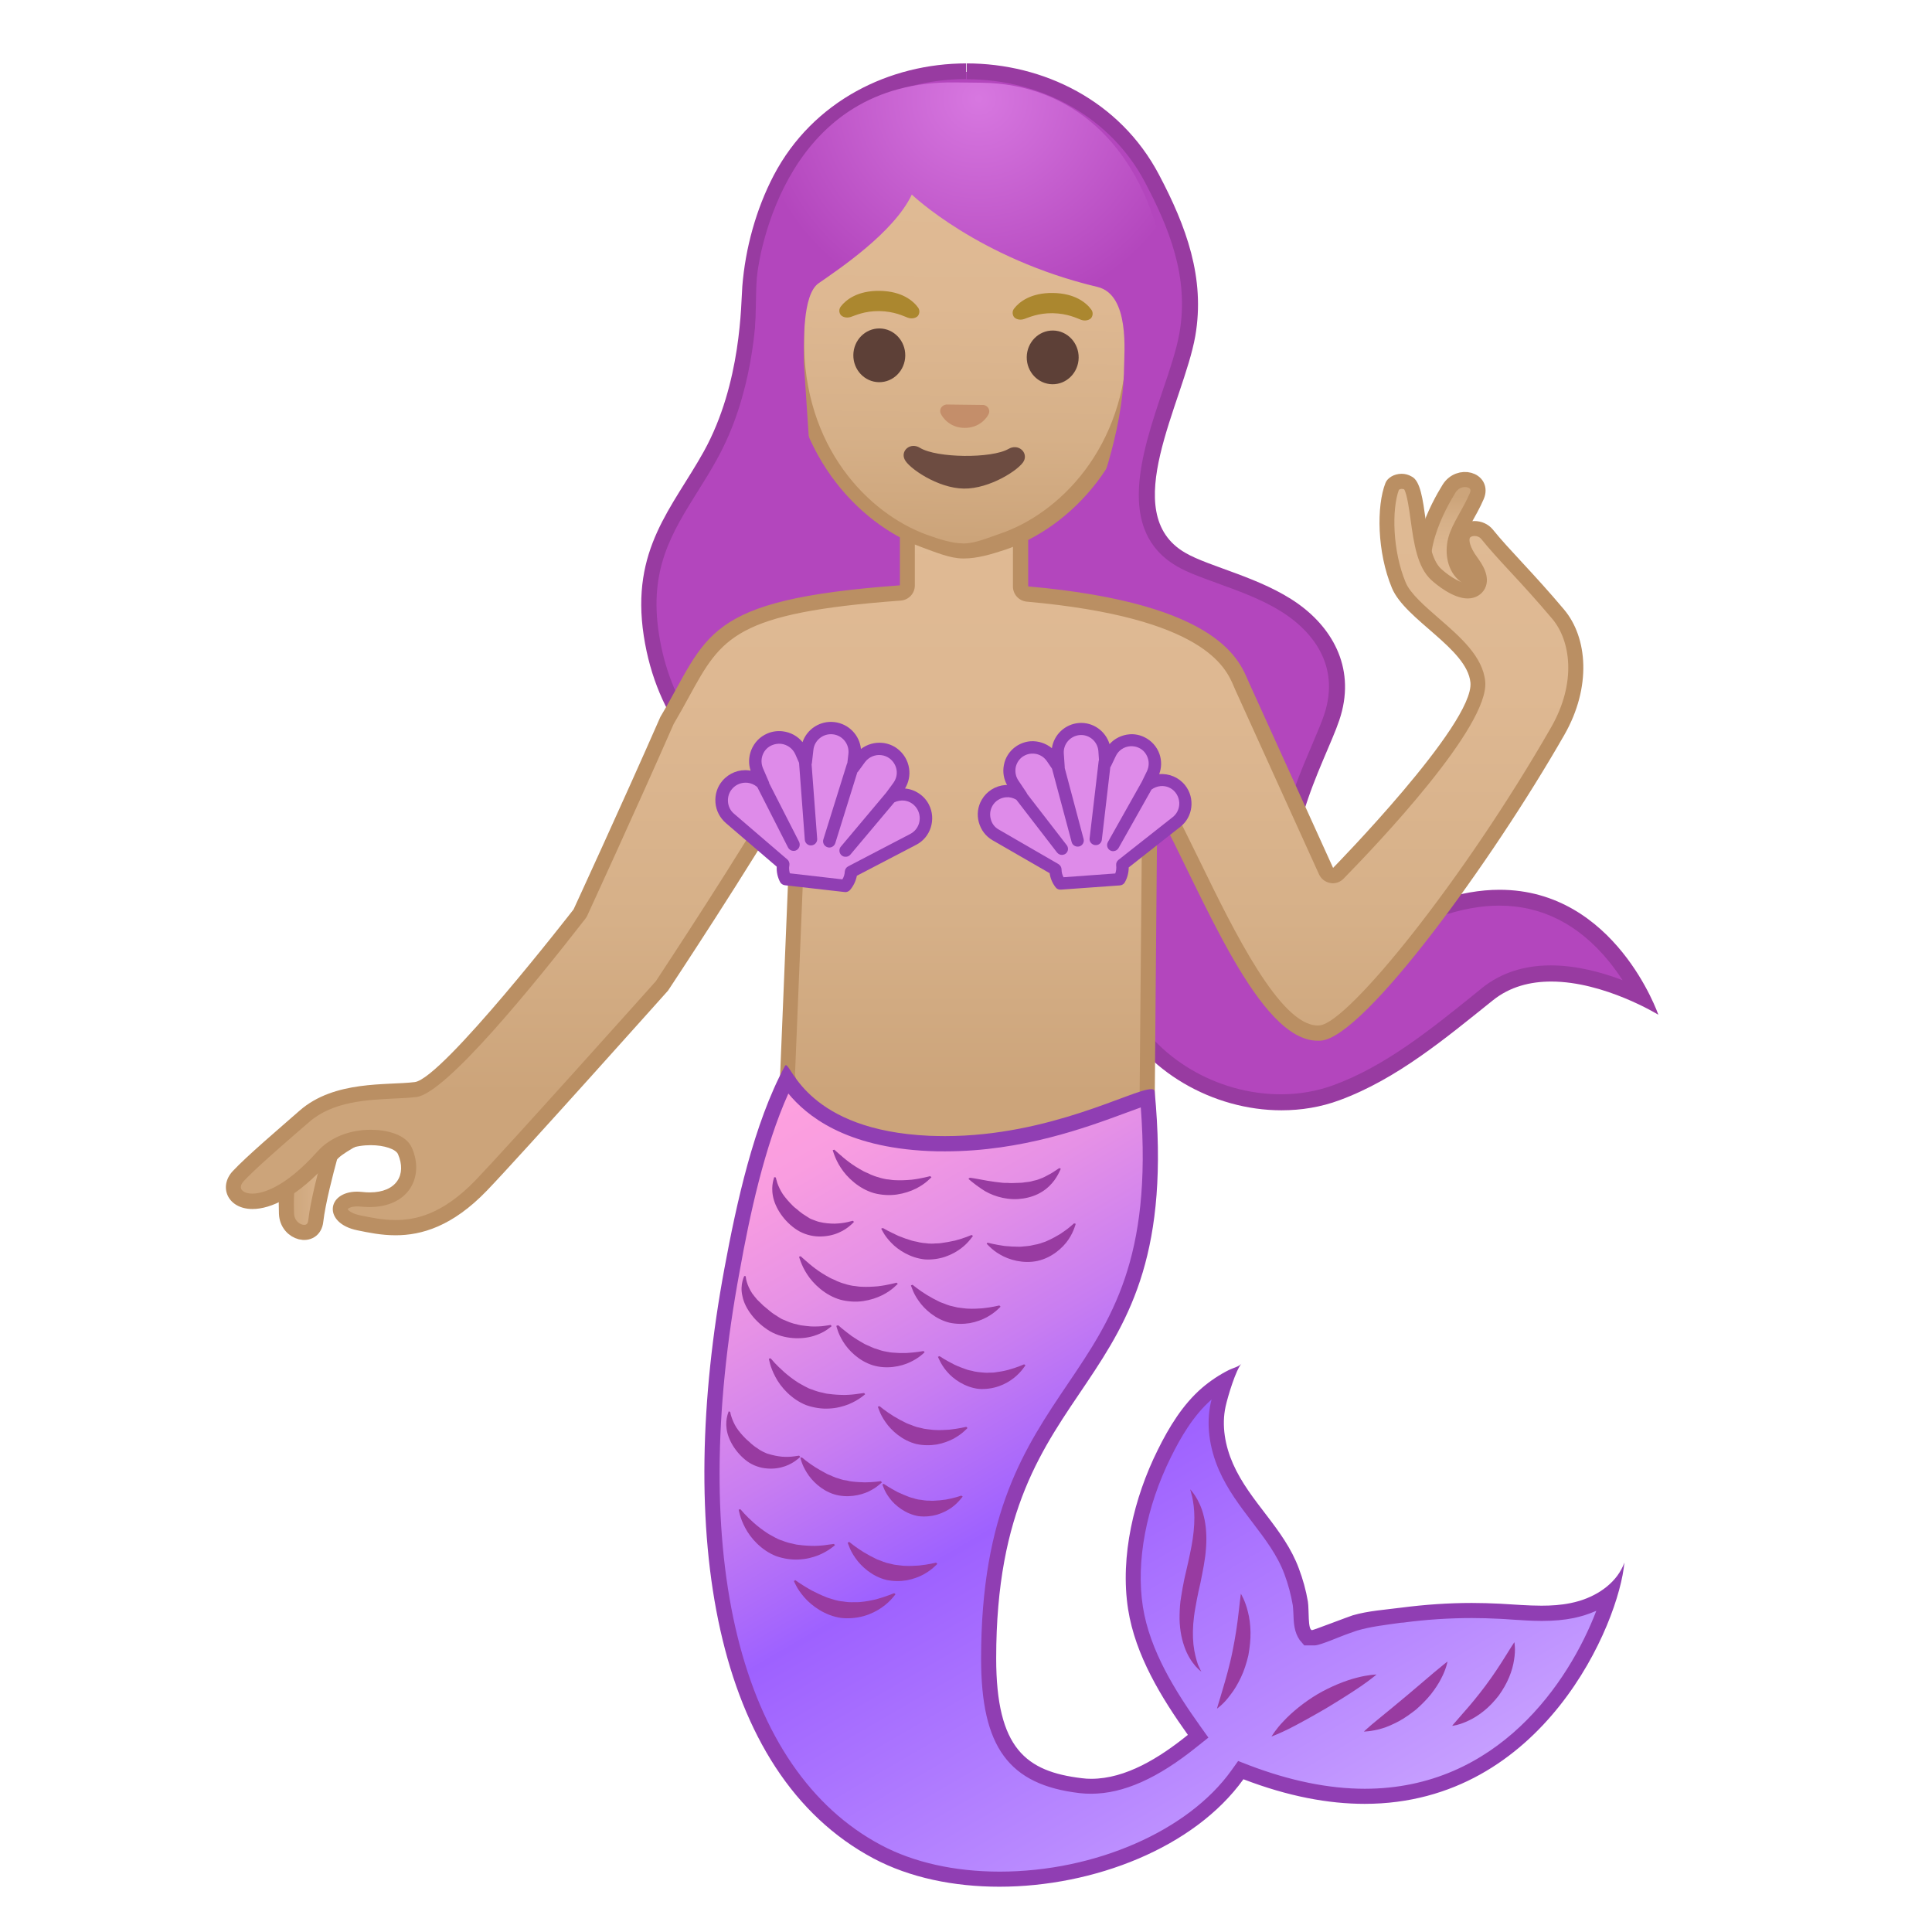 <svg viewBox="0 0 128 128" xmlns="http://www.w3.org/2000/svg" xmlns:xlink="http://www.w3.org/1999/xlink">
  <g id="Layer_1">
    <g>
      <g>
        <path d="M84.91,73.04c-4.48,0-8.74-2.56-10.61-6.36c-0.56-1.14-0.97-2.23-1.37-3.3 c-1.05-2.78-2.04-5.41-5.28-7.29c-0.75-0.43-1.73-0.64-3.01-0.64c-0.89,0-1.82,0.1-2.63,0.19c-0.34,0.04-0.67,0.07-0.98,0.1 c-0.2,0.02-0.43,0.03-0.67,0.03c-2.26,0-6.15-0.74-9.69-2.84c-2.93-1.73-6.6-5.03-7.49-10.87c-0.67-4.44,0.94-7.02,2.66-9.76 c0.43-0.69,0.86-1.38,1.27-2.11c2.3-4.14,2.51-8.87,2.59-10.65c0.01-0.21,0.02-0.38,0.03-0.5c0.19-2.48,0.91-5.02,2.02-7.14 c2.31-4.41,7.02-7.14,12.31-7.14c5.27,0,9.97,2.72,12.28,7.1c1.54,2.93,3.03,6.45,2.35,10.35c-0.2,1.12-0.65,2.47-1.13,3.89 c-1.4,4.16-2.98,8.87,0.71,11.01c0.66,0.39,1.57,0.71,2.62,1.09c1.58,0.57,3.38,1.22,4.82,2.25c2.53,1.81,3.46,4.41,2.55,7.14 c-0.17,0.52-0.46,1.18-0.78,1.95c-1.39,3.26-3.5,8.19-0.83,10.86c1.23,1.23,2.22,1.76,3.3,1.76c0.93,0,1.8-0.4,2.91-0.9 c0.7-0.32,1.5-0.68,2.48-1.01c1.41-0.48,2.76-0.73,4.04-0.73c5.34,0,8.25,4.3,9.42,6.57c-1.4-0.67-3.69-1.55-6-1.55 c-1.66,0-3.07,0.46-4.2,1.36l-0.6,0.48c-2.91,2.34-5.92,4.77-9.41,6.05C87.43,72.83,86.19,73.04,84.91,73.04z" fill="#B346BD"/>
        <path d="M64.04,4.2l0,1.05c5.07,0,9.6,2.61,11.81,6.81c1.58,2.99,2.95,6.28,2.29,10.01 c-0.19,1.08-0.63,2.41-1.11,3.81c-1.39,4.13-3.12,9.28,0.95,11.64c0.7,0.41,1.63,0.74,2.7,1.13c1.55,0.56,3.31,1.2,4.69,2.19 c1.37,0.98,3.5,3.13,2.35,6.54c-0.17,0.5-0.45,1.15-0.77,1.91c-1.45,3.39-3.64,8.52-0.72,11.44c1.32,1.32,2.46,1.91,3.67,1.91 c1.04,0,2.01-0.44,3.13-0.94c0.69-0.31,1.48-0.67,2.43-1c1.35-0.46,2.65-0.7,3.87-0.7c2.82,0,5.27,1.24,7.27,3.7 c0.34,0.42,0.64,0.84,0.9,1.24c-1.36-0.52-3.05-0.98-4.76-0.98c-1.78,0-3.3,0.5-4.53,1.48l-0.59,0.48 c-2.88,2.32-5.86,4.72-9.26,5.97c-1.09,0.4-2.27,0.61-3.49,0.61c-4.28,0-8.36-2.44-10.14-6.06c-0.55-1.11-0.96-2.2-1.35-3.25 c-1.09-2.87-2.11-5.59-5.51-7.56c-0.83-0.48-1.9-0.71-3.27-0.71c-0.92,0-1.86,0.1-2.69,0.19c-0.34,0.04-0.66,0.07-0.97,0.1 c-0.19,0.02-0.4,0.02-0.63,0.02c-2.19,0-5.97-0.73-9.42-2.77c-4.11-2.44-6.55-5.97-7.24-10.5c-0.65-4.24,0.85-6.64,2.58-9.41 c0.43-0.68,0.87-1.39,1.28-2.14c2.36-4.25,2.58-9.07,2.66-10.89c0.01-0.2,0.02-0.36,0.03-0.48c0.19-2.42,0.89-4.88,1.96-6.94 c2.22-4.23,6.75-6.86,11.84-6.86V4.2 M64.04,4.2c-5.09,0-10.18,2.47-12.78,7.42c-1.17,2.24-1.88,4.83-2.08,7.35 c-0.09,1.1-0.04,6.4-2.55,10.94c-2.06,3.71-4.86,6.46-3.98,12.21c1.69,11.11,13.06,14.17,17.7,14.17c0.26,0,0.5-0.01,0.71-0.03 c1.04-0.09,2.34-0.29,3.57-0.29c1.01,0,1.99,0.13,2.74,0.57c4.25,2.47,4.38,6.16,6.45,10.37c2.01,4.09,6.57,6.65,11.08,6.65 c1.31,0,2.61-0.21,3.85-0.67c3.8-1.4,6.99-4.08,10.15-6.61c1.14-0.92,2.5-1.25,3.87-1.25c3.53,0,7.1,2.2,7.1,2.2 s-2.85-8.28-10.52-8.28c-1.27,0-2.67,0.23-4.21,0.76c-2.5,0.86-3.86,1.88-5.22,1.88c-0.88,0-1.75-0.43-2.93-1.6 c-3-3,0.82-9.51,1.74-12.27C89.85,44.42,88.38,41.7,86,40c-2.46-1.75-5.88-2.44-7.48-3.38C74,34,78.42,26.64,79.19,22.27 c0.67-3.85-0.6-7.28-2.4-10.69C74.2,6.66,69.12,4.2,64.04,4.2L64.04,4.2z" fill="#983BA1"/>
      </g>
      <linearGradient id="SVGID_1_" gradientUnits="userSpaceOnUse" x1="18.972" x2="26.603" y1="77.314" y2="77.314">
        <stop offset="2.052774e-03" style="stop-color:#CCA47A"/>
        <stop offset="0.258" style="stop-color:#D6B088"/>
        <stop offset="0.59" style="stop-color:#DEB892"/>
        <stop offset="1" style="stop-color:#E0BB95"/>
      </linearGradient>
      <path d=" M18.98,80.4c0.05,1.34,1.8,1.75,1.94,0.5c0.14-1.25,0.69-3.34,0.93-4.22s4.92-2.7,4.75-3c-0.18-0.29-1.3-0.4-1.61-0.54 c-0.89-0.42-2.75,0.09-3.64,0.52C18.94,74.83,18.93,79.06,18.98,80.4z" fill="url(#SVGID_1_)" stroke="#BA8F63" stroke-linecap="round" stroke-linejoin="round" stroke-miterlimit="10"/>
      <linearGradient id="SVGID_3_" gradientUnits="userSpaceOnUse" x1="96.462" x2="96.462" y1="32.925" y2="39.156">
        <stop offset="2.052774e-03" style="stop-color:#CCA47A"/>
        <stop offset="0.258" style="stop-color:#D6B088"/>
        <stop offset="0.59" style="stop-color:#DEB892"/>
        <stop offset="1" style="stop-color:#E0BB95"/>
      </linearGradient>
      <path d=" M96,32.38c0.67-1.08,2.31-0.61,1.84,0.49c-0.47,1.1-1.2,2.07-1.41,2.91s-0.05,1.84,0.64,2.36c0.28,0.21,0.63,0.33,0.93,0.51 c0.31,0.18,0.59,0.46,0.62,0.81c0.02,0.33-0.19,0.64-0.48,0.8c-0.29,0.16-0.63,0.19-0.95,0.17c-0.94-0.07-1.84-0.58-2.37-1.35 C93.37,36.97,95.33,33.46,96,32.38z" fill="url(#SVGID_3_)" stroke="#BA8F63" stroke-linecap="round" stroke-linejoin="round" stroke-miterlimit="10"/>
      <g>
        <linearGradient id="SVGID_4_" gradientUnits="userSpaceOnUse" x1="59.937" x2="59.937" y1="27.459" y2="72.537">
          <stop offset="0" style="stop-color:#E0BB95"/>
          <stop offset="0.41" style="stop-color:#DEB892"/>
          <stop offset="0.742" style="stop-color:#D6B088"/>
          <stop offset="0.998" style="stop-color:#CCA47A"/>
        </linearGradient>
        <path d="M63.41,81.71c-2.8,0-7.34-1.22-8.99-2.05l-2.26-8.38l0.77-18.63c0.01-0.23-0.14-0.44-0.36-0.5 c-0.05-0.01-0.09-0.02-0.14-0.02c-0.18,0-0.34,0.09-0.43,0.25c-2.55,4.49-8.11,12.89-8.17,12.97 c-0.05,0.05-9.73,10.87-11.94,13.18c-1.82,1.89-3.68,2.8-5.69,2.8c-0.88,0-1.68-0.17-2.38-0.31c-0.94-0.2-1.31-0.64-1.28-0.97 c0.03-0.29,0.39-0.61,1.11-0.61c0.09,0,0.19,0,0.29,0.02c0.19,0.02,0.38,0.03,0.55,0.03c1.03,0,1.83-0.36,2.26-1 c0.4-0.61,0.43-1.4,0.08-2.22c-0.29-0.66-1.4-0.9-2.27-0.9c-1.28,0-2.43,0.46-3.14,1.26c-2.31,2.58-3.93,2.96-4.69,2.96 c-0.58,0-1.03-0.23-1.2-0.62c-0.14-0.33-0.05-0.72,0.25-1.05c0.75-0.81,2.36-2.21,3.64-3.33l0.73-0.64 c1.69-1.48,4.16-1.6,5.96-1.68c0.53-0.02,1.02-0.05,1.42-0.1c1.89-0.24,8.79-8.96,10.85-11.62c0.02-0.03,0.04-0.06,0.06-0.1 c0.03-0.07,3.24-7.03,5.75-12.76c0.37-0.61,0.71-1.23,1.03-1.81c2.18-3.97,3.17-5.78,14.42-6.61c0.26-0.02,0.46-0.24,0.46-0.5 v-3.34h7.49v3.41c0,0.26,0.2,0.47,0.46,0.5c12.05,1.08,13.57,4.59,14.14,5.91l0.09,0.2c1.5,3.31,5.56,12.25,5.56,12.25 c0.07,0.15,0.21,0.26,0.37,0.29c0.03,0,0.06,0.01,0.09,0.01c0.13,0,0.26-0.05,0.36-0.15c0.98-0.99,9.52-9.79,9.25-12.67 c-0.14-1.45-1.54-2.67-2.9-3.85c-0.98-0.85-1.99-1.73-2.33-2.56c-0.96-2.3-0.97-5.21-0.43-6.58c0.04-0.1,0.26-0.29,0.61-0.29 c0.15,0,0.31,0.04,0.46,0.11c0.32,0.16,0.51,1.5,0.63,2.39c0.2,1.45,0.41,2.94,1.21,3.66c0.74,0.66,1.55,1.09,2.08,1.09 c0.31,0,0.56-0.14,0.69-0.39c0.24-0.48-0.11-1.06-0.45-1.51c-0.56-0.75-0.76-1.42-0.55-1.83c0.15-0.3,0.49-0.4,0.76-0.4 c0.33,0,0.64,0.14,0.83,0.38c0.51,0.64,1.16,1.34,1.91,2.15c0.83,0.9,1.77,1.92,2.8,3.15c1.31,1.55,1.8,4.54-0.03,7.74 c-5.06,8.83-13.2,19.73-15.7,20c-0.07,0.01-0.14,0.01-0.21,0.01l0,0c-2.8,0-5.82-6.17-8.24-11.13c-0.68-1.39-1.32-2.7-1.95-3.89 c-0.09-0.17-0.26-0.27-0.44-0.27c-0.04,0-0.08,0-0.12,0.01c-0.22,0.05-0.38,0.25-0.38,0.48L76,73.08l-11.24,8.47 C64.53,81.63,64.12,81.71,63.41,81.71z" fill="url(#SVGID_4_)"/>
        <path d="M92.72,32.37L92.72,32.37L92.72,32.37 M92.86,32.39c0.05,0,0.11,0.01,0.17,0.03 c0.19,0.31,0.34,1.38,0.43,2.04c0.21,1.54,0.44,3.12,1.37,3.97c0.32,0.29,1.43,1.22,2.41,1.22c0.5,0,0.93-0.25,1.14-0.66 c0.41-0.81-0.25-1.7-0.49-2.04c-0.55-0.74-0.57-1.18-0.51-1.31c0.04-0.08,0.17-0.13,0.31-0.13c0.18,0,0.34,0.07,0.44,0.19 c0.52,0.65,1.17,1.36,1.93,2.18c0.83,0.89,1.76,1.91,2.79,3.13c1.19,1.42,1.63,4.18-0.08,7.17 c-5.85,10.2-13.44,19.55-15.32,19.75c-0.05,0.01-0.1,0.01-0.15,0.01c-2.49,0-5.56-6.27-7.79-10.85c-0.68-1.39-1.32-2.7-1.96-3.9 c-0.18-0.33-0.52-0.53-0.88-0.53c-0.08,0-0.16,0.01-0.24,0.03c-0.44,0.11-0.76,0.51-0.76,0.96L75.5,72.83L64.53,81.1 c-0.19,0.05-0.53,0.11-1.11,0.11c-2.59,0-6.85-1.11-8.57-1.9l-2.18-8.09l0.76-18.56c0.02-0.46-0.28-0.88-0.72-1 c-0.09-0.03-0.18-0.04-0.28-0.04c-0.35,0-0.69,0.19-0.87,0.51c-2.43,4.27-7.61,12.12-8.11,12.88 c-0.75,0.84-9.8,10.95-11.93,13.17c-2.29,2.38-4.13,2.65-5.33,2.65c-0.83,0-1.6-0.16-2.28-0.3l-0.05-0.01 c-0.63-0.13-0.82-0.38-0.83-0.41c0.02-0.03,0.19-0.18,0.62-0.18c0.08,0,0.16,0,0.24,0.01c0.21,0.02,0.41,0.03,0.6,0.03 c1.2,0,2.16-0.44,2.68-1.23c0.49-0.75,0.54-1.73,0.12-2.69c-0.38-0.89-1.66-1.2-2.73-1.2c-1.42,0-2.7,0.52-3.52,1.43 c-2.26,2.53-3.77,2.8-4.32,2.8c-0.44,0-0.67-0.16-0.74-0.31c-0.06-0.15,0-0.33,0.16-0.51c0.74-0.79,2.33-2.18,3.61-3.29 l0.73-0.63c1.56-1.37,3.83-1.47,5.65-1.56c0.53-0.02,1.03-0.05,1.46-0.1c1.96-0.24,7.85-7.51,11.19-11.81 c0.05-0.06,0.09-0.13,0.12-0.19c0.03-0.07,3.22-6.99,5.73-12.71c0.39-0.66,0.73-1.28,1.03-1.83c2.15-3.92,3.04-5.54,14.02-6.35 c0.52-0.04,0.93-0.47,0.93-1v-2.84h3.25h3.25v2.91c0,0.52,0.4,0.95,0.91,1c11.76,1.05,13.19,4.36,13.72,5.61l0.09,0.21 c1.5,3.31,5.56,12.25,5.56,12.25c0.14,0.3,0.41,0.51,0.74,0.57c0.06,0.01,0.12,0.02,0.17,0.02c0.27,0,0.52-0.11,0.71-0.3 c2.27-2.32,9.67-10.1,9.39-13.07c-0.16-1.65-1.64-2.94-3.07-4.18c-0.93-0.81-1.9-1.65-2.2-2.38c-0.87-2.08-0.93-4.83-0.45-6.14 C92.73,32.42,92.79,32.39,92.86,32.39C92.86,32.39,92.86,32.39,92.86,32.39 M92.86,31.39c-0.52,0-0.95,0.29-1.07,0.61 c-0.6,1.52-0.56,4.59,0.43,6.96c0.88,2.11,4.98,4,5.2,6.26c0.26,2.74-9.1,12.28-9.1,12.28s-4.06-8.94-5.56-12.25 c-0.6-1.33-1.7-5.25-14.64-6.4v-3.91h-4.25h-4.25v3.84c-13.13,0.96-12.66,3.32-15.87,8.72C41.21,53.29,38,60.25,38,60.25 s-8.69,11.21-10.52,11.44c-1.84,0.23-5.32-0.14-7.64,1.9c-1.33,1.17-3.49,3-4.42,4c-0.96,1.03-0.34,2.51,1.31,2.51 c1.21,0,2.97-0.79,5.06-3.13c0.72-0.81,1.83-1.1,2.77-1.1c0.91,0,1.67,0.27,1.81,0.6c0.58,1.34-0.08,2.53-1.88,2.53 c-0.16,0-0.32-0.01-0.49-0.03c-0.12-0.01-0.24-0.02-0.34-0.02c-2.02,0-2.28,2.09,0.01,2.56c0.73,0.15,1.58,0.33,2.54,0.33 c1.71,0,3.76-0.58,6.05-2.96c2.25-2.34,12-13.25,12-13.25s5.59-8.44,8.19-13l-0.77,18.71L54,80c1.62,0.92,6.52,2.21,9.42,2.21 c0.65,0,1.2-0.06,1.58-0.21l11.5-8.67l0.17-19.67c3.12,5.89,6.73,15.29,10.63,15.29c0.09,0,0.17,0,0.26-0.01 c2.88-0.31,11.27-11.85,16.08-20.25c1.81-3.16,1.55-6.45-0.02-8.31c-2-2.38-3.67-3.99-4.71-5.29c-0.31-0.38-0.77-0.57-1.22-0.57 c-1.07,0-2.06,1.06-0.61,3.03c0.57,0.77,0.52,1.11,0.16,1.11c-0.37,0-1.08-0.36-1.75-0.96c-1.3-1.17-0.82-5.55-1.95-6.12 C93.31,31.44,93.08,31.39,92.86,31.39L92.86,31.39z" fill="#BA8F63"/>
      </g>
      <g>
        <linearGradient id="SVGID_5_" gradientTransform="matrix(-1 -0.013 -0.013 1 110.153 -2.52)" gradientUnits="userSpaceOnUse" x1="45.858" x2="45.858" y1="38.903" y2="12.384">
          <stop offset="0" style="stop-color:#CCA47A"/>
          <stop offset="0.257" style="stop-color:#D6B088"/>
          <stop offset="0.589" style="stop-color:#DEB892"/>
          <stop offset="1" style="stop-color:#E0BB95"/>
        </linearGradient>
        <path d="M63.81,36c-0.79,0-1.69-0.03-2.6-0.37c-3.95-1.45-8.53-5.72-8.43-13.27C52.89,12.43,58.9,9,64,9 h0.15c5.17,0,11.17,3.69,11.04,13.73c-0.09,7.54-4.77,11.62-8.75,12.97c-0.9,0.3-1.78,0.3-2.56,0.3H63.81z" fill="url(#SVGID_5_)"/>
        <path d="M64,9.23L64,9h0.14c4.94,1,10.67,3.8,10.55,13.47c-0.09,7.28-4.59,11.58-8.41,12.88 C65.43,35.64,64.6,36,63.88,36h-0.06c-0.74,0-1.58-0.27-2.44-0.58c-3.8-1.39-8.2-5.76-8.11-13.05 C53.39,12.79,59.13,9.23,64,9.23 M64,8c-6.02,0-11.61,4.69-11.73,14.19c-0.1,7.71,4.63,12.53,8.76,14.05 C62.01,36.6,62.96,37,63.8,37c0.03,0,0.05,0,0.08,0c0.83,0,1.76-0.26,2.72-0.58c4.17-1.42,8.99-5.96,9.09-13.66 c0.12-9.59-5.45-14.2-11.53-14.27l0-0.24l0-0.24C64.1,8,64.05,8,64,8L64,8z" fill="#BA8F63"/>
      </g>
      <g>
        <defs>
          <path id="SVGID_6_" d="M78.1,34.37c0,0-0.6-15.81-1.19-18.25c-1.57-6.53-5.9-10.57-11.89-10.64l-1.74-0.02 C52.22,5.32,50.26,16.49,50.05,19c-0.21,2.5-0.25,5.67-0.27,7.15c-0.04,3.33-7.37,7.69-7.37,7.69L78.1,34.37z"/>
        </defs>
        <clipPath id="SVGID_7_">
          <use overflow="visible" xlink:href="#SVGID_6_"/>
        </clipPath>
        <g clip-path="url(#SVGID_7_)">
          <radialGradient id="SVGID_8_" cx="45.177" cy="9.64" gradientTransform="matrix(-1 -0.013 -0.012 0.964 110.148 -2.17)" gradientUnits="userSpaceOnUse" r="14.864">
            <stop offset="5.102041e-03" style="stop-color:#D777E0"/>
            <stop offset="1" style="stop-color:#B346BD"/>
          </radialGradient>
          <path d="M49.36,26.85c1.04-5.33,0.53-7.24,0.88-9.18c0.3-1.65,1.92-12.53,13.93-12.38 c13.72,0.17,13.26,12.74,13.26,12.74l-0.12,4.48c0,0-0.36,2.65-1.87,5.75s-3.01,5.26-3.01,5.26s1.99-4.69,2.04-9.15 c0.01-1.03,0.39-4.85-1.76-5.36c-7.88-1.87-12.3-6.12-12.3-6.12c-1.19,2.52-4.86,4.96-6.18,5.88c-1.08,0.76-0.97,3.95-0.97,5.3 l0.41,6.2C52.42,29.43,50.04,28.28,49.36,26.85z" fill="url(#SVGID_8_)"/>
        </g>
      </g>
      <g>
        <path d="M62.58,26.83c0.04-0.01,0.07-0.02,0.11-0.03l2.47,0.03c0.04,0.01,0.08,0.01,0.11,0.03 c0.22,0.09,0.34,0.33,0.23,0.57c-0.11,0.25-0.61,0.93-1.6,0.92c-0.99-0.01-1.47-0.71-1.58-0.96 C62.23,27.15,62.35,26.92,62.58,26.83z" fill="#C48E6A"/>
        <g>
          <ellipse cx="69.71" cy="23.67" fill="#5D4037" rx="1.78" ry="1.72" transform="matrix(0.013 -1 1 0.013 45.168 93.08)"/>
          <ellipse cx="58.22" cy="23.53" fill="#5D4037" rx="1.78" ry="1.72" transform="matrix(0.013 -1 1 0.013 33.969 81.455)"/>
          <path d="M67.19,20.44c0.33-0.43,1.1-1.05,2.57-1.03c1.47,0.02,2.22,0.66,2.54,1.1c0.14,0.19,0.1,0.41,0,0.55 c-0.09,0.12-0.37,0.24-0.67,0.13c-0.3-0.11-0.89-0.42-1.89-0.44c-0.99-0.01-1.59,0.29-1.9,0.39c-0.31,0.1-0.58-0.02-0.67-0.15 C67.08,20.85,67.04,20.63,67.19,20.44z" fill="#AB872F"/>
          <path d="M55.71,20.3c0.33-0.43,1.1-1.05,2.57-1.03c1.47,0.02,2.22,0.66,2.54,1.1c0.14,0.19,0.1,0.41,0,0.55 c-0.09,0.12-0.37,0.24-0.67,0.13c-0.3-0.11-0.89-0.42-1.89-0.44c-0.99-0.01-1.59,0.29-1.9,0.39c-0.31,0.1-0.58-0.02-0.67-0.15 C55.59,20.71,55.56,20.49,55.71,20.3z" fill="#AB872F"/>
        </g>
        <path d="M60.95,29.67c1.1,0.68,4.75,0.72,5.87,0.07c0.64-0.37,1.29,0.22,1.02,0.79 c-0.27,0.57-2.27,1.87-3.99,1.84c-1.72-0.02-3.67-1.37-3.92-1.94C59.66,29.85,60.32,29.28,60.95,29.67z" fill="#6D4C41"/>
      </g>
      <g>
        <path d="M61.54,53.3c-0.31-0.6-0.91-1-1.58-1.06c0.24-0.4,0.34-0.86,0.27-1.33c-0.08-0.53-0.36-0.99-0.78-1.31 c-0.28-0.21-0.61-0.34-0.96-0.38c-0.52-0.06-1.04,0.09-1.45,0.4c-0.09-0.91-0.81-1.67-1.76-1.78c-0.95-0.11-1.82,0.47-2.11,1.33 c-0.32-0.4-0.8-0.66-1.32-0.72c-0.35-0.04-0.7,0.01-1.02,0.15c-0.49,0.21-0.86,0.6-1.06,1.1c-0.17,0.44-0.19,0.91-0.04,1.36 c-0.04-0.01-0.08-0.01-0.12-0.02c-0.66-0.08-1.31,0.18-1.74,0.68c-0.35,0.4-0.51,0.92-0.47,1.45c0.04,0.53,0.29,1.01,0.69,1.36 l3.37,2.89c-0.02,0.35,0.06,0.7,0.22,1.01c0.06,0.12,0.18,0.2,0.32,0.22l3.96,0.45c0.14,0.02,0.27-0.04,0.36-0.14 c0.23-0.27,0.38-0.59,0.45-0.94l3.93-2.05C61.66,55.48,62.04,54.27,61.54,53.3z" fill="#903EB3"/>
        <path d="M60.31,55.25l-4.12,2.15c-0.13,0.07-0.21,0.2-0.22,0.34c-0.01,0.19-0.06,0.36-0.16,0.52l-3.48-0.4 c-0.05-0.17-0.07-0.36-0.03-0.54c0.02-0.14-0.03-0.29-0.14-0.38l-3.53-3.03c-0.24-0.2-0.38-0.49-0.4-0.8s0.07-0.61,0.28-0.85 c0.25-0.29,0.63-0.44,1.02-0.4c0.23,0.03,0.45,0.12,0.62,0.27l0.03,0.03l2.03,3.99c0.07,0.13,0.19,0.21,0.32,0.22 c0.08,0.01,0.16,0,0.23-0.04c0.2-0.1,0.28-0.35,0.18-0.56l-1.98-3.88c0-0.04-0.01-0.08-0.03-0.11l-0.38-0.88 c-0.12-0.29-0.13-0.6-0.02-0.89c0.11-0.29,0.33-0.52,0.62-0.64c0.19-0.08,0.39-0.11,0.6-0.09c0.41,0.05,0.77,0.31,0.94,0.69 l0.25,0.57l0.38,5.09c0.01,0.2,0.17,0.36,0.36,0.38c0.03,0,0.05,0,0.08,0c0.23-0.02,0.4-0.22,0.38-0.44l-0.37-4.93 c0.01-0.02,0.01-0.05,0.02-0.08l0.1-0.88c0.07-0.64,0.65-1.1,1.29-1.03c0.64,0.07,1.1,0.65,1.03,1.29l-0.07,0.6 c-0.01,0.02-0.02,0.04-0.03,0.07l-1.56,5c-0.07,0.22,0.05,0.45,0.27,0.52c0.03,0.01,0.05,0.01,0.08,0.02 c0.19,0.02,0.38-0.1,0.44-0.29l1.46-4.69c0.02-0.02,0.03-0.03,0.05-0.05l0.46-0.63c0.25-0.33,0.66-0.51,1.07-0.46 c0.2,0.02,0.4,0.1,0.56,0.22c0.25,0.19,0.41,0.46,0.46,0.76c0.05,0.31-0.03,0.61-0.22,0.87l-0.47,0.64l-3,3.57 c-0.15,0.17-0.12,0.44,0.05,0.58c0.06,0.05,0.14,0.09,0.22,0.09c0.13,0.02,0.27-0.03,0.36-0.14l2.91-3.46 c0.2-0.1,0.43-0.14,0.65-0.12c0.39,0.04,0.72,0.28,0.9,0.62C61.1,54.25,60.88,54.95,60.31,55.25z" fill="#DE8BE9"/>
      </g>
      <g>
        <path d="M78.52,52.03c-0.41-0.52-1.06-0.8-1.72-0.74c0.16-0.43,0.17-0.89,0.02-1.33c-0.17-0.49-0.53-0.89-1-1.12 c-0.31-0.15-0.65-0.22-0.99-0.19c-0.51,0.04-0.99,0.28-1.32,0.65c-0.26-0.86-1.09-1.47-2.02-1.4s-1.67,0.78-1.8,1.67 c-0.39-0.32-0.89-0.49-1.4-0.46c-0.34,0.02-0.67,0.14-0.96,0.33c-0.43,0.29-0.73,0.74-0.82,1.25c-0.09,0.46-0.01,0.92,0.21,1.32 c-0.04,0-0.08,0-0.12,0c-0.65,0.05-1.23,0.41-1.56,0.98c-0.26,0.45-0.33,0.98-0.19,1.49c0.14,0.51,0.46,0.93,0.91,1.19l3.78,2.18 c0.05,0.34,0.18,0.66,0.4,0.94c0.08,0.11,0.21,0.16,0.35,0.15l3.91-0.28c0.13-0.01,0.26-0.09,0.32-0.2 c0.17-0.3,0.26-0.64,0.26-0.99l3.43-2.7C79.04,54.12,79.19,52.88,78.52,52.03z" fill="#903EB3"/>
        <path d="M77.69,54.14l-3.59,2.83c-0.11,0.09-0.17,0.23-0.15,0.37c0.02,0.18,0,0.36-0.06,0.53l-3.43,0.25 c-0.08-0.16-0.13-0.33-0.13-0.52c0-0.14-0.08-0.27-0.2-0.35l-3.96-2.29c-0.27-0.15-0.46-0.4-0.53-0.7 c-0.08-0.3-0.04-0.6,0.11-0.87c0.19-0.33,0.53-0.54,0.91-0.57c0.23-0.02,0.45,0.04,0.65,0.15l0.03,0.02l2.69,3.49 c0.09,0.11,0.22,0.17,0.35,0.16c0.08-0.01,0.15-0.03,0.22-0.08c0.18-0.14,0.21-0.39,0.07-0.57l-2.62-3.39 c-0.01-0.04-0.03-0.07-0.05-0.1l-0.53-0.79c-0.17-0.25-0.23-0.56-0.18-0.86c0.06-0.3,0.23-0.56,0.48-0.73 c0.17-0.11,0.36-0.18,0.56-0.19c0.41-0.03,0.8,0.16,1.03,0.5l0.34,0.5L71,55.79c0.05,0.19,0.23,0.31,0.42,0.3 c0.03,0,0.05-0.01,0.08-0.01c0.22-0.06,0.35-0.28,0.29-0.5l-1.25-4.7c0-0.02,0-0.05,0-0.08l-0.06-0.87 c-0.05-0.63,0.43-1.18,1.06-1.23c0.63-0.05,1.18,0.43,1.23,1.06l0.04,0.59c-0.01,0.02-0.01,0.05-0.02,0.07l-0.6,5.12 c-0.03,0.22,0.13,0.42,0.36,0.45c0.03,0,0.05,0,0.08,0c0.19-0.01,0.35-0.16,0.37-0.36l0.56-4.8c0.01-0.02,0.03-0.04,0.04-0.06 l0.33-0.69c0.18-0.37,0.54-0.61,0.95-0.64c0.2-0.01,0.4,0.02,0.58,0.11c0.28,0.13,0.48,0.37,0.58,0.66 c0.1,0.29,0.08,0.6-0.05,0.88l-0.34,0.7l-2.25,4c-0.11,0.2-0.04,0.44,0.15,0.55c0.07,0.04,0.15,0.06,0.23,0.05 c0.13-0.01,0.26-0.08,0.33-0.21l2.18-3.87c0.18-0.13,0.39-0.21,0.61-0.23c0.38-0.03,0.75,0.13,0.98,0.43 C78.28,53.03,78.19,53.75,77.69,54.14z" fill="#DE8BE9"/>
      </g>
      <g>
        <g>
          <linearGradient id="SVGID_9_" gradientUnits="userSpaceOnUse" x1="55.089" x2="87.963" y1="69.749" y2="126.22">
            <stop offset="0" style="stop-color:#FFA1DE"/>
            <stop offset="0.085" style="stop-color:#F99DE0"/>
            <stop offset="0.204" style="stop-color:#E691E6"/>
            <stop offset="0.343" style="stop-color:#C87DF1"/>
            <stop offset="0.496" style="stop-color:#9F62FF"/>
            <stop offset="0.5" style="stop-color:#9E61FF"/>
            <stop offset="0.811" style="stop-color:#B98AFF"/>
            <stop offset="1" style="stop-color:#CBA6FF"/>
          </linearGradient>
          <path d="M66.21,124.5c-3.06,0-5.86-0.63-8.1-1.81c-9.57-5.09-13.17-19.51-9.62-38.59 c0.74-3.97,1.81-8.92,3.63-12.62c0.83,1.23,3.07,3.99,9.43,4.28c0.36,0.02,0.71,0.02,1.05,0.02c5.01,0,9.23-1.57,11.75-2.5 c0.67-0.25,1.3-0.48,1.67-0.57c0.94,10.66-1.88,14.84-4.88,19.27c-2.78,4.12-5.66,8.37-5.66,17.91c0,6.42,2.33,7.99,6.09,8.42 c0.23,0.03,0.46,0.04,0.69,0.04c2.01,0,4.2-0.99,6.71-3.02l0.37-0.3l-0.27-0.38c-1.65-2.31-3.4-5.09-3.87-8.11 c-0.48-3.09,0.21-6.83,1.91-10.25c0.62-1.25,1.51-2.84,2.83-3.97c0.37-0.32,0.77-0.6,1.2-0.86c-0.23,0.66-0.41,1.34-0.47,1.61 c-0.28,1.27-0.09,2.73,0.52,4.12c0.55,1.25,1.36,2.31,2.14,3.34c0.88,1.16,1.71,2.25,2.21,3.59c0.26,0.7,0.45,1.42,0.57,2.14 c0.03,0.17,0.04,0.39,0.04,0.61c0.02,0.57,0.04,1.34,0.32,1.74l0.15,0.39h0.26c0.13,0,0.14-0.17,1.58-0.75 c0.57-0.23,1.13-0.54,1.26-0.58c0.94-0.28,1.97-0.46,2.97-0.59l0.18-0.05c1.52-0.21,3.07-0.32,4.6-0.32 c0.62,0,1.24,0.01,1.86,0.05l0.8,0.05c0.66,0.04,1.31,0.08,1.97,0.08c0.76,0,1.42-0.06,2.02-0.18c0.22-0.04,0.43-0.1,0.65-0.17 c0.71-0.22,1.34-0.55,1.86-0.95c-1.44,4.74-6.34,13.42-16.25,13.42c-2.46,0-5.09-0.54-7.85-1.6l-0.36-0.14l-0.23,0.32 C79.01,121.72,72.67,124.5,66.21,124.5z" fill="url(#SVGID_9_)"/>
          <path d="M52.23,72.45c1.18,1.43,3.72,3.56,9.31,3.81c0.36,0.02,0.72,0.02,1.08,0.02c5.1,0,9.37-1.59,11.92-2.53 c0.35-0.13,0.73-0.27,1.04-0.38c0.76,10.02-1.96,14.06-4.84,18.32c-2.82,4.18-5.74,8.5-5.74,18.19c0,5.87,1.83,8.37,6.54,8.92 c0.25,0.03,0.5,0.04,0.75,0.04c2.13,0,4.42-1.02,7.03-3.13l0.74-0.59l-0.55-0.77c-1.62-2.27-3.33-4.98-3.79-7.89 c-0.47-2.99,0.21-6.62,1.87-9.95c0.6-1.21,1.45-2.72,2.68-3.79c-0.04,0.15-0.06,0.24-0.06,0.25c-0.3,1.37-0.1,2.94,0.55,4.43 c0.57,1.3,1.4,2.39,2.2,3.44c0.86,1.13,1.67,2.19,2.14,3.46c0.25,0.67,0.43,1.36,0.55,2.05c0.02,0.12,0.03,0.34,0.04,0.55 c0.02,0.62,0.05,1.23,0.42,1.76l0.3,0.35h0.52c0.24,0,0.24,0.08,1.78-0.54c0.46-0.19,1.09-0.4,1.2-0.44 c0.91-0.27,1.93-0.38,2.91-0.52l0.16-0.01c1.5-0.2,3.03-0.3,4.54-0.3c0.61,0,1.22,0.02,1.83,0.05 c0.26,0.01,0.52,0.03,0.79,0.05c0.65,0.04,1.33,0.09,2,0.09c0.79,0,1.49-0.06,2.12-0.19c0.23-0.05,0.47-0.11,0.7-0.18 c0.28-0.09,0.55-0.19,0.8-0.3c-1.81,4.72-6.53,11.79-15.34,11.79c-2.39,0-4.97-0.53-7.67-1.56l-0.72-0.28l-0.45,0.63 c-2.87,4.01-9.04,6.7-15.35,6.7c-2.98,0-5.7-0.61-7.86-1.76c-9.37-4.98-12.87-19.21-9.36-38.05 C49.67,80.51,50.64,75.99,52.23,72.45 M52.07,70.57c-0.02,0-0.05,0.02-0.07,0.06c-2.06,3.82-3.21,9.12-4,13.38 c-3.25,17.46-0.78,33.46,9.88,39.12c2.39,1.27,5.31,1.87,8.33,1.87c6.25,0,12.91-2.58,16.17-7.12 c2.97,1.14,5.64,1.63,8.03,1.63c11.86,0,16.87-12.02,17.21-15.99c-0.45,1.27-1.66,2.14-2.97,2.54c-0.2,0.06-0.4,0.11-0.6,0.15 c-0.63,0.13-1.28,0.17-1.92,0.17c-0.91,0-1.83-0.08-2.74-0.13c-0.63-0.03-1.25-0.05-1.88-0.05c-1.56,0-3.12,0.11-4.67,0.31 c-1.07,0.14-2.19,0.21-3.22,0.51c-0.26,0.08-2.6,0.98-2.69,0.98c0,0,0,0,0,0c-0.3,0-0.19-1.34-0.28-1.9 c-0.13-0.76-0.33-1.47-0.6-2.19c-0.98-2.65-3.24-4.39-4.36-6.93c-0.52-1.18-0.77-2.53-0.49-3.8c0.15-0.68,0.68-2.43,1.05-2.83 c-0.18,0.2-0.58,0.29-0.82,0.41c-0.64,0.32-1.24,0.72-1.78,1.18c-1.29,1.11-2.2,2.61-2.95,4.13 c-1.56,3.13-2.51,7.04-1.96,10.55c0.48,3.05,2.2,5.85,3.96,8.32c-1.87,1.51-4.11,2.91-6.4,2.91c-0.21,0-0.42-0.01-0.63-0.04 C68,117.37,66,115.87,66,109.87c0-19.75,12.5-16.44,10.5-37.56c-0.01-0.11-0.09-0.15-0.24-0.15c-1.19,0-6.69,3.11-13.65,3.11 c-0.34,0-0.69-0.01-1.03-0.02C53.54,74.89,52.45,70.57,52.07,70.57L52.07,70.57z" fill="#903EB3"/>
        </g>
        <path d="M51.4,78.01c0,0,0.03,0.15,0.1,0.37c0.07,0.2,0.19,0.47,0.36,0.73c0.18,0.26,0.4,0.51,0.66,0.77 c0.12,0.13,0.29,0.23,0.42,0.36c0.15,0.12,0.3,0.23,0.47,0.33c0.01,0.01,0.22,0.14,0.22,0.14c0.04,0.03,0.12,0.06,0.2,0.09 c0.15,0.05,0.31,0.13,0.47,0.16c0.33,0.08,0.67,0.11,1,0.11c0.32-0.01,0.62-0.05,0.84-0.1c0.23-0.06,0.36-0.09,0.36-0.09 l0.08,0.07c0,0-0.08,0.1-0.25,0.24c-0.17,0.15-0.43,0.34-0.79,0.49c-0.35,0.15-0.8,0.25-1.29,0.24c-0.48-0.01-1-0.15-1.44-0.43 c-0.87-0.56-1.46-1.48-1.6-2.24c-0.15-0.77,0.11-1.27,0.08-1.26L51.4,78.01z" fill="#983BA1"/>
        <path d="M58.49,81.36c0,0,0.11,0.06,0.31,0.17c0.18,0.09,0.44,0.22,0.72,0.35c0.29,0.12,0.6,0.23,0.91,0.32 c0.16,0.05,0.33,0.06,0.48,0.11c0.16,0.03,0.32,0.05,0.47,0.06c0.02,0.01,0.24,0.03,0.25,0.02c0.05,0.01,0.14,0,0.22,0 c0.16-0.02,0.32,0,0.48-0.03c0.32-0.04,0.64-0.1,0.95-0.17c0.59-0.15,1.09-0.37,1.09-0.37l0.09,0.06c0,0-0.06,0.1-0.19,0.25 c-0.13,0.16-0.32,0.37-0.6,0.58c-0.28,0.21-0.63,0.41-1.04,0.55c-0.41,0.14-0.88,0.21-1.35,0.18c-0.94-0.09-1.77-0.61-2.24-1.11 c-0.24-0.25-0.41-0.48-0.51-0.66c-0.1-0.17-0.15-0.27-0.15-0.27L58.49,81.36z" fill="#983BA1"/>
        <path d="M60.46,85.12c0,0,0.1,0.08,0.28,0.22c0.16,0.12,0.4,0.29,0.66,0.45c0.26,0.16,0.56,0.32,0.85,0.46 c0.15,0.07,0.31,0.11,0.46,0.18c0.15,0.06,0.3,0.1,0.46,0.13c0.02,0.01,0.23,0.06,0.25,0.06c0.05,0.01,0.14,0.02,0.22,0.03 c0.16,0.01,0.32,0.05,0.48,0.05c0.33,0.02,0.65,0,0.96-0.02c0.6-0.06,1.13-0.19,1.13-0.19l0.08,0.08c0,0-0.08,0.09-0.23,0.22 c-0.15,0.14-0.38,0.31-0.68,0.48c-0.3,0.16-0.69,0.31-1.12,0.39c-0.43,0.07-0.91,0.07-1.36-0.03c-0.92-0.23-1.65-0.88-2.04-1.45 c-0.2-0.28-0.33-0.54-0.4-0.73c-0.08-0.19-0.11-0.29-0.11-0.29L60.46,85.12z" fill="#983BA1"/>
        <path d="M65.42,82.33c0,0,0.13,0.03,0.35,0.08c0.2,0.04,0.49,0.1,0.79,0.14c0.31,0.03,0.64,0.05,0.97,0.05 c0.16,0,0.33-0.03,0.49-0.04c0.16-0.01,0.32-0.04,0.47-0.08c0.01,0,0.24-0.05,0.25-0.05c0.05-0.01,0.13-0.04,0.21-0.06 c0.14-0.06,0.31-0.09,0.45-0.17c0.3-0.13,0.58-0.29,0.85-0.45c0.25-0.17,0.48-0.33,0.64-0.47c0.17-0.14,0.27-0.23,0.27-0.23 l0.11,0.03c0,0-0.03,0.11-0.1,0.3c-0.07,0.19-0.19,0.46-0.38,0.74c-0.38,0.57-1.13,1.22-2.06,1.42 c-0.93,0.2-1.88-0.07-2.47-0.42c-0.3-0.17-0.53-0.36-0.67-0.5c-0.15-0.14-0.22-0.22-0.22-0.22L65.42,82.33z" fill="#983BA1"/>
        <path d="M49.4,84.55c0.01-0.01,0.01,0.17,0.08,0.39c0.06,0.21,0.18,0.49,0.36,0.76c0.09,0.13,0.21,0.26,0.32,0.4 c0.13,0.13,0.26,0.26,0.41,0.4c0.15,0.13,0.31,0.25,0.47,0.39c0.15,0.13,0.36,0.25,0.51,0.35c0.13,0.09,0.19,0.11,0.25,0.15 c0.08,0.03,0.17,0.08,0.26,0.11c0.18,0.08,0.36,0.15,0.55,0.2c0.19,0.03,0.38,0.11,0.57,0.12c0.19,0.02,0.37,0.05,0.55,0.06 c0.35,0.01,0.67,0,0.91-0.04c0.24-0.03,0.39-0.06,0.39-0.06l0.07,0.08c0,0-0.1,0.09-0.3,0.23c-0.2,0.14-0.5,0.3-0.89,0.42 c-0.39,0.12-0.87,0.18-1.38,0.14c-0.51-0.04-1.05-0.18-1.53-0.46c-0.94-0.57-1.65-1.49-1.81-2.31c-0.1-0.4-0.06-0.76,0-0.99 c0.06-0.24,0.12-0.35,0.12-0.35L49.4,84.55z" fill="#983BA1"/>
        <path d="M55.53,87.8c0,0,0.1,0.08,0.27,0.23c0.16,0.13,0.39,0.31,0.63,0.49c0.26,0.18,0.54,0.35,0.83,0.51 c0.14,0.08,0.31,0.13,0.45,0.21c0.15,0.07,0.3,0.12,0.45,0.16c0.01,0.01,0.23,0.08,0.24,0.08c0.05,0.02,0.13,0.03,0.21,0.05 c0.16,0.02,0.32,0.07,0.48,0.08c0.32,0.03,0.65,0.04,0.96,0.03c0.6-0.03,1.14-0.13,1.14-0.13l0.07,0.08c0,0-0.08,0.08-0.24,0.21 c-0.16,0.13-0.39,0.29-0.71,0.44c-0.62,0.3-1.58,0.49-2.49,0.21c-0.9-0.28-1.6-0.97-1.96-1.56c-0.18-0.29-0.3-0.56-0.36-0.75 c-0.07-0.19-0.09-0.3-0.09-0.3L55.53,87.8z" fill="#983BA1"/>
        <path d="M62.25,89.85c0,0,0.11,0.07,0.3,0.19c0.17,0.1,0.42,0.24,0.68,0.37c0.27,0.13,0.57,0.24,0.86,0.34 c0.15,0.05,0.31,0.06,0.45,0.11c0.15,0.03,0.3,0.05,0.44,0.06c0.19,0.02,0.28,0.03,0.44,0.03c0.15-0.02,0.31,0,0.46-0.02 c0.31-0.04,0.62-0.09,0.91-0.17c0.57-0.15,1.06-0.37,1.06-0.37l0.09,0.06c0,0-0.06,0.1-0.18,0.25 c-0.12,0.16-0.31,0.37-0.57,0.58c-0.26,0.21-0.61,0.42-1.01,0.56c-0.4,0.14-0.86,0.21-1.32,0.18c-0.92-0.1-1.71-0.65-2.14-1.17 c-0.22-0.26-0.36-0.5-0.45-0.68c-0.09-0.18-0.13-0.28-0.13-0.28L62.25,89.85z" fill="#983BA1"/>
        <path d="M48.38,93.55c0,0,0.02,0.15,0.09,0.35c0.06,0.18,0.17,0.44,0.32,0.68c0.16,0.24,0.36,0.48,0.59,0.71 c0.11,0.12,0.26,0.22,0.37,0.34c0.13,0.11,0.26,0.22,0.41,0.31c0,0,0.19,0.14,0.19,0.13c0.03,0.02,0.1,0.06,0.16,0.09 c0.13,0.05,0.26,0.14,0.41,0.17c0.29,0.09,0.6,0.15,0.89,0.18c0.29,0.02,0.58,0.01,0.78-0.02c0.22-0.03,0.35-0.05,0.35-0.05 l0.08,0.08c0,0-0.08,0.09-0.25,0.21c-0.16,0.13-0.42,0.29-0.75,0.41c-0.34,0.12-0.75,0.19-1.2,0.15 c-0.44-0.03-0.92-0.19-1.31-0.47c-0.77-0.57-1.28-1.44-1.37-2.15c-0.1-0.72,0.16-1.17,0.14-1.17L48.38,93.55z" fill="#983BA1"/>
        <path d="M53.13,96.56c0,0,0.1,0.08,0.26,0.21c0.15,0.12,0.38,0.28,0.61,0.43c0.24,0.15,0.51,0.3,0.77,0.44 c0.13,0.07,0.28,0.11,0.41,0.18c0.13,0.06,0.27,0.11,0.4,0.14c0,0.01,0.21,0.07,0.22,0.07c0.04,0.02,0.12,0.03,0.19,0.04 c0.14,0.01,0.28,0.07,0.43,0.08c0.29,0.04,0.59,0.05,0.87,0.06c0.56,0,1.07-0.08,1.07-0.08l0.07,0.08c0,0-0.08,0.08-0.22,0.19 c-0.14,0.12-0.36,0.27-0.65,0.41C57,99.08,56.1,99.26,55.26,99c-0.84-0.26-1.48-0.9-1.81-1.44c-0.17-0.27-0.28-0.52-0.34-0.7 c-0.06-0.18-0.09-0.28-0.09-0.28L53.13,96.56z" fill="#983BA1"/>
        <path d="M58.55,98.31c0,0,0.1,0.07,0.28,0.18c0.16,0.1,0.39,0.23,0.63,0.36c0.25,0.12,0.52,0.23,0.78,0.33 c0.13,0.05,0.27,0.07,0.4,0.12c0.13,0.04,0.26,0.06,0.39,0.07c0.18,0.03,0.25,0.04,0.39,0.05c0.13-0.01,0.27,0.02,0.41,0.01 c0.28-0.01,0.57-0.04,0.84-0.08c0.53-0.09,1.02-0.26,1.02-0.26l0.09,0.06c0,0-0.06,0.09-0.18,0.22 c-0.12,0.14-0.3,0.33-0.55,0.51c-0.25,0.18-0.58,0.35-0.96,0.47c-0.38,0.11-0.81,0.15-1.23,0.1c-0.85-0.14-1.55-0.69-1.92-1.19 c-0.19-0.25-0.31-0.48-0.38-0.65c-0.07-0.17-0.1-0.26-0.1-0.26L58.55,98.31z" fill="#983BA1"/>
        <path d="M55.28,76.17c0,0,0.1,0.1,0.29,0.26c0.17,0.15,0.41,0.36,0.68,0.56c0.28,0.21,0.6,0.41,0.93,0.59 c0.16,0.09,0.35,0.15,0.51,0.24c0.17,0.07,0.35,0.14,0.52,0.18c0.02,0.01,0.25,0.08,0.28,0.08c0.07,0.02,0.16,0.03,0.25,0.05 c0.18,0.01,0.37,0.06,0.56,0.06c0.37,0.02,0.74,0,1.09-0.03c0.34-0.04,0.65-0.1,0.87-0.15c0.24-0.05,0.37-0.09,0.37-0.09 l0.08,0.08c0,0-0.09,0.09-0.26,0.24c-0.17,0.15-0.43,0.34-0.77,0.51c-0.34,0.17-0.78,0.32-1.26,0.39 c-0.48,0.07-1.01,0.04-1.51-0.09c-1.01-0.29-1.8-1.05-2.21-1.69c-0.21-0.32-0.34-0.62-0.42-0.83c-0.08-0.21-0.11-0.33-0.11-0.33 L55.28,76.17z" fill="#983BA1"/>
        <path d="M64.25,78.03c0,0,0.14,0.01,0.36,0.05c0.21,0.04,0.51,0.09,0.82,0.15c0.32,0.05,0.65,0.1,0.97,0.13 c0.16,0.02,0.33,0,0.49,0.02c0.16,0.01,0.36-0.01,0.51-0.01c0.12,0,0.22-0.01,0.27-0.01c0.07,0,0.16-0.02,0.23-0.03 c0.16-0.02,0.32-0.03,0.46-0.07c0.14-0.05,0.3-0.06,0.44-0.12c0.14-0.06,0.28-0.1,0.41-0.17c0.26-0.13,0.51-0.27,0.68-0.39 c0.19-0.12,0.29-0.19,0.29-0.19l0.1,0.04c0,0-0.04,0.11-0.13,0.28c-0.09,0.18-0.23,0.43-0.46,0.69 c-0.22,0.26-0.54,0.52-0.93,0.71c-0.39,0.19-0.85,0.3-1.3,0.33c-0.93,0.06-1.83-0.26-2.4-0.65c-0.57-0.38-0.9-0.69-0.9-0.69 L64.25,78.03z" fill="#983BA1"/>
        <path d="M53.05,83.23c0,0,0.1,0.1,0.29,0.26c0.17,0.15,0.41,0.36,0.68,0.56c0.28,0.21,0.6,0.41,0.93,0.59 c0.16,0.09,0.35,0.15,0.51,0.24c0.17,0.07,0.35,0.14,0.52,0.18c0.02,0.01,0.25,0.08,0.28,0.08c0.07,0.02,0.16,0.03,0.25,0.05 c0.18,0.01,0.37,0.06,0.56,0.06c0.37,0.02,0.74,0,1.09-0.03c0.34-0.04,0.65-0.1,0.87-0.15c0.24-0.05,0.37-0.09,0.37-0.09 l0.08,0.08c0,0-0.09,0.09-0.26,0.24c-0.17,0.15-0.43,0.34-0.77,0.51c-0.34,0.17-0.78,0.32-1.26,0.39 c-0.48,0.07-1.01,0.04-1.51-0.09c-1.01-0.29-1.8-1.05-2.21-1.69c-0.21-0.32-0.34-0.62-0.42-0.83c-0.08-0.21-0.11-0.33-0.11-0.33 L53.05,83.23z" fill="#983BA1"/>
        <path d="M58.27,93.16c0,0,0.1,0.08,0.28,0.22c0.16,0.12,0.4,0.29,0.66,0.45c0.26,0.16,0.56,0.32,0.85,0.46 c0.15,0.07,0.31,0.11,0.46,0.18c0.15,0.06,0.3,0.1,0.46,0.13c0.02,0.01,0.23,0.06,0.25,0.06c0.05,0.01,0.14,0.02,0.22,0.03 c0.16,0.01,0.32,0.05,0.48,0.05c0.33,0.02,0.65,0,0.96-0.02c0.6-0.06,1.13-0.19,1.13-0.19l0.08,0.08c0,0-0.08,0.09-0.23,0.22 c-0.15,0.14-0.38,0.31-0.68,0.48c-0.3,0.16-0.69,0.31-1.12,0.39c-0.43,0.07-0.91,0.07-1.36-0.03c-0.92-0.23-1.65-0.88-2.04-1.45 c-0.2-0.28-0.33-0.54-0.4-0.73c-0.08-0.19-0.11-0.29-0.11-0.29L58.27,93.16z" fill="#983BA1"/>
        <path d="M51.05,89.99c0,0,0.1,0.1,0.26,0.29c0.15,0.16,0.38,0.39,0.64,0.62c0.26,0.23,0.56,0.46,0.88,0.67 c0.16,0.11,0.33,0.18,0.49,0.28c0.16,0.09,0.33,0.17,0.51,0.22c0.02,0.01,0.25,0.1,0.28,0.1c0.06,0.02,0.15,0.05,0.25,0.07 c0.18,0.03,0.36,0.1,0.55,0.11c0.37,0.05,0.74,0.07,1.08,0.07c0.34-0.01,0.65-0.04,0.88-0.08c0.24-0.03,0.38-0.05,0.38-0.05 l0.07,0.08c0,0-0.1,0.09-0.28,0.22c-0.18,0.13-0.46,0.3-0.82,0.45c-0.36,0.14-0.8,0.26-1.29,0.28c-0.48,0.03-1.01-0.05-1.5-0.22 c-0.98-0.38-1.71-1.2-2.06-1.88c-0.18-0.34-0.29-0.64-0.35-0.86c-0.06-0.22-0.08-0.34-0.08-0.34L51.05,89.99z" fill="#983BA1"/>
        <path d="M56.27,102.16c0,0,0.1,0.08,0.28,0.22c0.16,0.12,0.4,0.29,0.66,0.45c0.26,0.16,0.56,0.32,0.85,0.46 c0.15,0.07,0.31,0.11,0.46,0.18c0.15,0.06,0.3,0.1,0.46,0.13c0.02,0.01,0.23,0.06,0.25,0.06c0.05,0.01,0.14,0.02,0.22,0.03 c0.16,0.01,0.32,0.05,0.48,0.05c0.33,0.02,0.65,0,0.96-0.02c0.6-0.06,1.13-0.19,1.13-0.19l0.08,0.08c0,0-0.08,0.09-0.23,0.22 c-0.15,0.14-0.38,0.31-0.68,0.48c-0.3,0.16-0.69,0.31-1.12,0.39c-0.43,0.07-0.91,0.07-1.36-0.03c-0.92-0.23-1.65-0.88-2.04-1.45 c-0.2-0.28-0.33-0.54-0.4-0.73c-0.08-0.19-0.11-0.29-0.11-0.29L56.27,102.16z" fill="#983BA1"/>
        <path d="M49.05,99.99c0,0,0.1,0.1,0.26,0.29c0.15,0.16,0.38,0.39,0.64,0.62c0.26,0.23,0.56,0.46,0.88,0.67 c0.16,0.11,0.33,0.18,0.49,0.28c0.16,0.09,0.33,0.17,0.51,0.22c0.02,0.01,0.25,0.1,0.28,0.1c0.06,0.02,0.15,0.05,0.25,0.07 c0.18,0.03,0.36,0.1,0.55,0.11c0.37,0.05,0.74,0.07,1.08,0.07c0.34-0.01,0.65-0.04,0.88-0.08c0.24-0.03,0.38-0.05,0.38-0.05 l0.07,0.08c0,0-0.1,0.09-0.28,0.22c-0.18,0.13-0.46,0.3-0.82,0.45c-0.36,0.14-0.8,0.26-1.29,0.28c-0.48,0.03-1.01-0.05-1.5-0.22 c-0.98-0.38-1.71-1.2-2.06-1.88c-0.18-0.34-0.29-0.64-0.35-0.86c-0.06-0.22-0.08-0.34-0.08-0.34L49.05,99.99z" fill="#983BA1"/>
        <path d="M52.69,104.69c0,0,0.12,0.08,0.32,0.22c0.18,0.12,0.46,0.29,0.76,0.46c0.31,0.16,0.65,0.32,1,0.46 c0.18,0.07,0.37,0.11,0.54,0.17c0.18,0.05,0.36,0.09,0.55,0.1c0.02,0.01,0.26,0.04,0.29,0.04c0.07,0.01,0.16,0.01,0.26,0.01 c0.18-0.01,0.37,0.01,0.56-0.01c0.37-0.03,0.74-0.1,1.07-0.18c0.33-0.09,0.63-0.19,0.84-0.27c0.23-0.09,0.36-0.14,0.36-0.14 l0.09,0.07c0,0-0.07,0.1-0.22,0.27c-0.15,0.17-0.38,0.4-0.7,0.62c-0.32,0.22-0.72,0.43-1.19,0.56c-0.46,0.13-1,0.18-1.51,0.12 c-1.04-0.15-1.93-0.79-2.43-1.37c-0.25-0.29-0.43-0.56-0.53-0.76c-0.11-0.2-0.15-0.31-0.15-0.31L52.69,104.69z" fill="#983BA1"/>
        <path d="M84.24,115.05c0,0,0.27-0.47,0.81-1.03c0.53-0.57,1.34-1.24,2.23-1.77c0.89-0.52,1.86-0.91,2.62-1.1 c0.76-0.2,1.3-0.21,1.3-0.21s-0.41,0.35-1.04,0.78c-0.63,0.43-1.47,0.96-2.32,1.47c-0.86,0.5-1.72,0.98-2.41,1.33 C84.75,114.86,84.24,115.05,84.24,115.05z" fill="#983BA1"/>
        <path d="M90.36,114.72c0,0,0.36-0.34,0.89-0.77c0.53-0.43,1.21-0.99,1.88-1.55c0.67-0.56,1.34-1.14,1.86-1.58 c0.52-0.44,0.91-0.74,0.91-0.74s-0.08,0.49-0.42,1.13c-0.16,0.32-0.39,0.67-0.67,1.03c-0.28,0.35-0.62,0.69-0.98,1.01 c-0.38,0.3-0.77,0.58-1.16,0.79c-0.4,0.21-0.78,0.38-1.13,0.48C90.85,114.72,90.36,114.72,90.36,114.72z" fill="#983BA1"/>
        <path d="M96.21,114.34c0,0,0.07-0.1,0.21-0.25c0.13-0.15,0.31-0.36,0.53-0.61c0.22-0.24,0.46-0.53,0.71-0.83 c0.25-0.31,0.51-0.63,0.76-0.97c0.5-0.67,0.96-1.37,1.3-1.92c0.34-0.56,0.61-0.96,0.61-0.96s0.1,0.48-0.02,1.17 c-0.05,0.35-0.16,0.75-0.33,1.16c-0.17,0.41-0.41,0.82-0.68,1.2c-0.29,0.37-0.61,0.72-0.96,1c-0.34,0.28-0.69,0.5-1.01,0.65 C96.68,114.3,96.21,114.34,96.21,114.34z" fill="#983BA1"/>
        <path d="M80.63,113.2c0,0,0.03-0.13,0.1-0.35c0.06-0.21,0.16-0.51,0.26-0.87c0.11-0.35,0.22-0.76,0.34-1.19 c0.11-0.43,0.23-0.89,0.32-1.35c0.19-0.92,0.33-1.86,0.41-2.59c0.08-0.73,0.15-1.26,0.15-1.26s0.29,0.45,0.47,1.21 c0.1,0.38,0.16,0.84,0.17,1.33c0.01,0.49-0.05,1.02-0.14,1.53c-0.12,0.51-0.28,1.02-0.49,1.46c-0.21,0.44-0.44,0.84-0.69,1.15 C81.07,112.91,80.63,113.2,80.63,113.2z" fill="#983BA1"/>
        <path d="M79.59,110.75c0,0-0.16-0.11-0.4-0.38c-0.23-0.27-0.53-0.7-0.73-1.3c-0.21-0.59-0.33-1.32-0.31-2.09 c0.01-0.39,0.03-0.78,0.1-1.17c0.06-0.39,0.13-0.78,0.21-1.17c0.18-0.77,0.35-1.51,0.48-2.2c0.13-0.68,0.19-1.33,0.19-1.89 c0-0.56-0.07-1.03-0.14-1.36c-0.08-0.33-0.14-0.52-0.14-0.52s0.14,0.14,0.34,0.44c0.19,0.3,0.43,0.76,0.57,1.37 c0.15,0.6,0.2,1.33,0.14,2.1c-0.05,0.76-0.22,1.54-0.37,2.3c-0.09,0.38-0.17,0.75-0.24,1.12c-0.06,0.36-0.14,0.73-0.18,1.07 c-0.09,0.69-0.1,1.33-0.04,1.89c0.06,0.55,0.19,1.01,0.3,1.33C79.49,110.56,79.59,110.75,79.59,110.75z" fill="#983BA1"/>
      </g>
    </g>
  </g>
</svg>